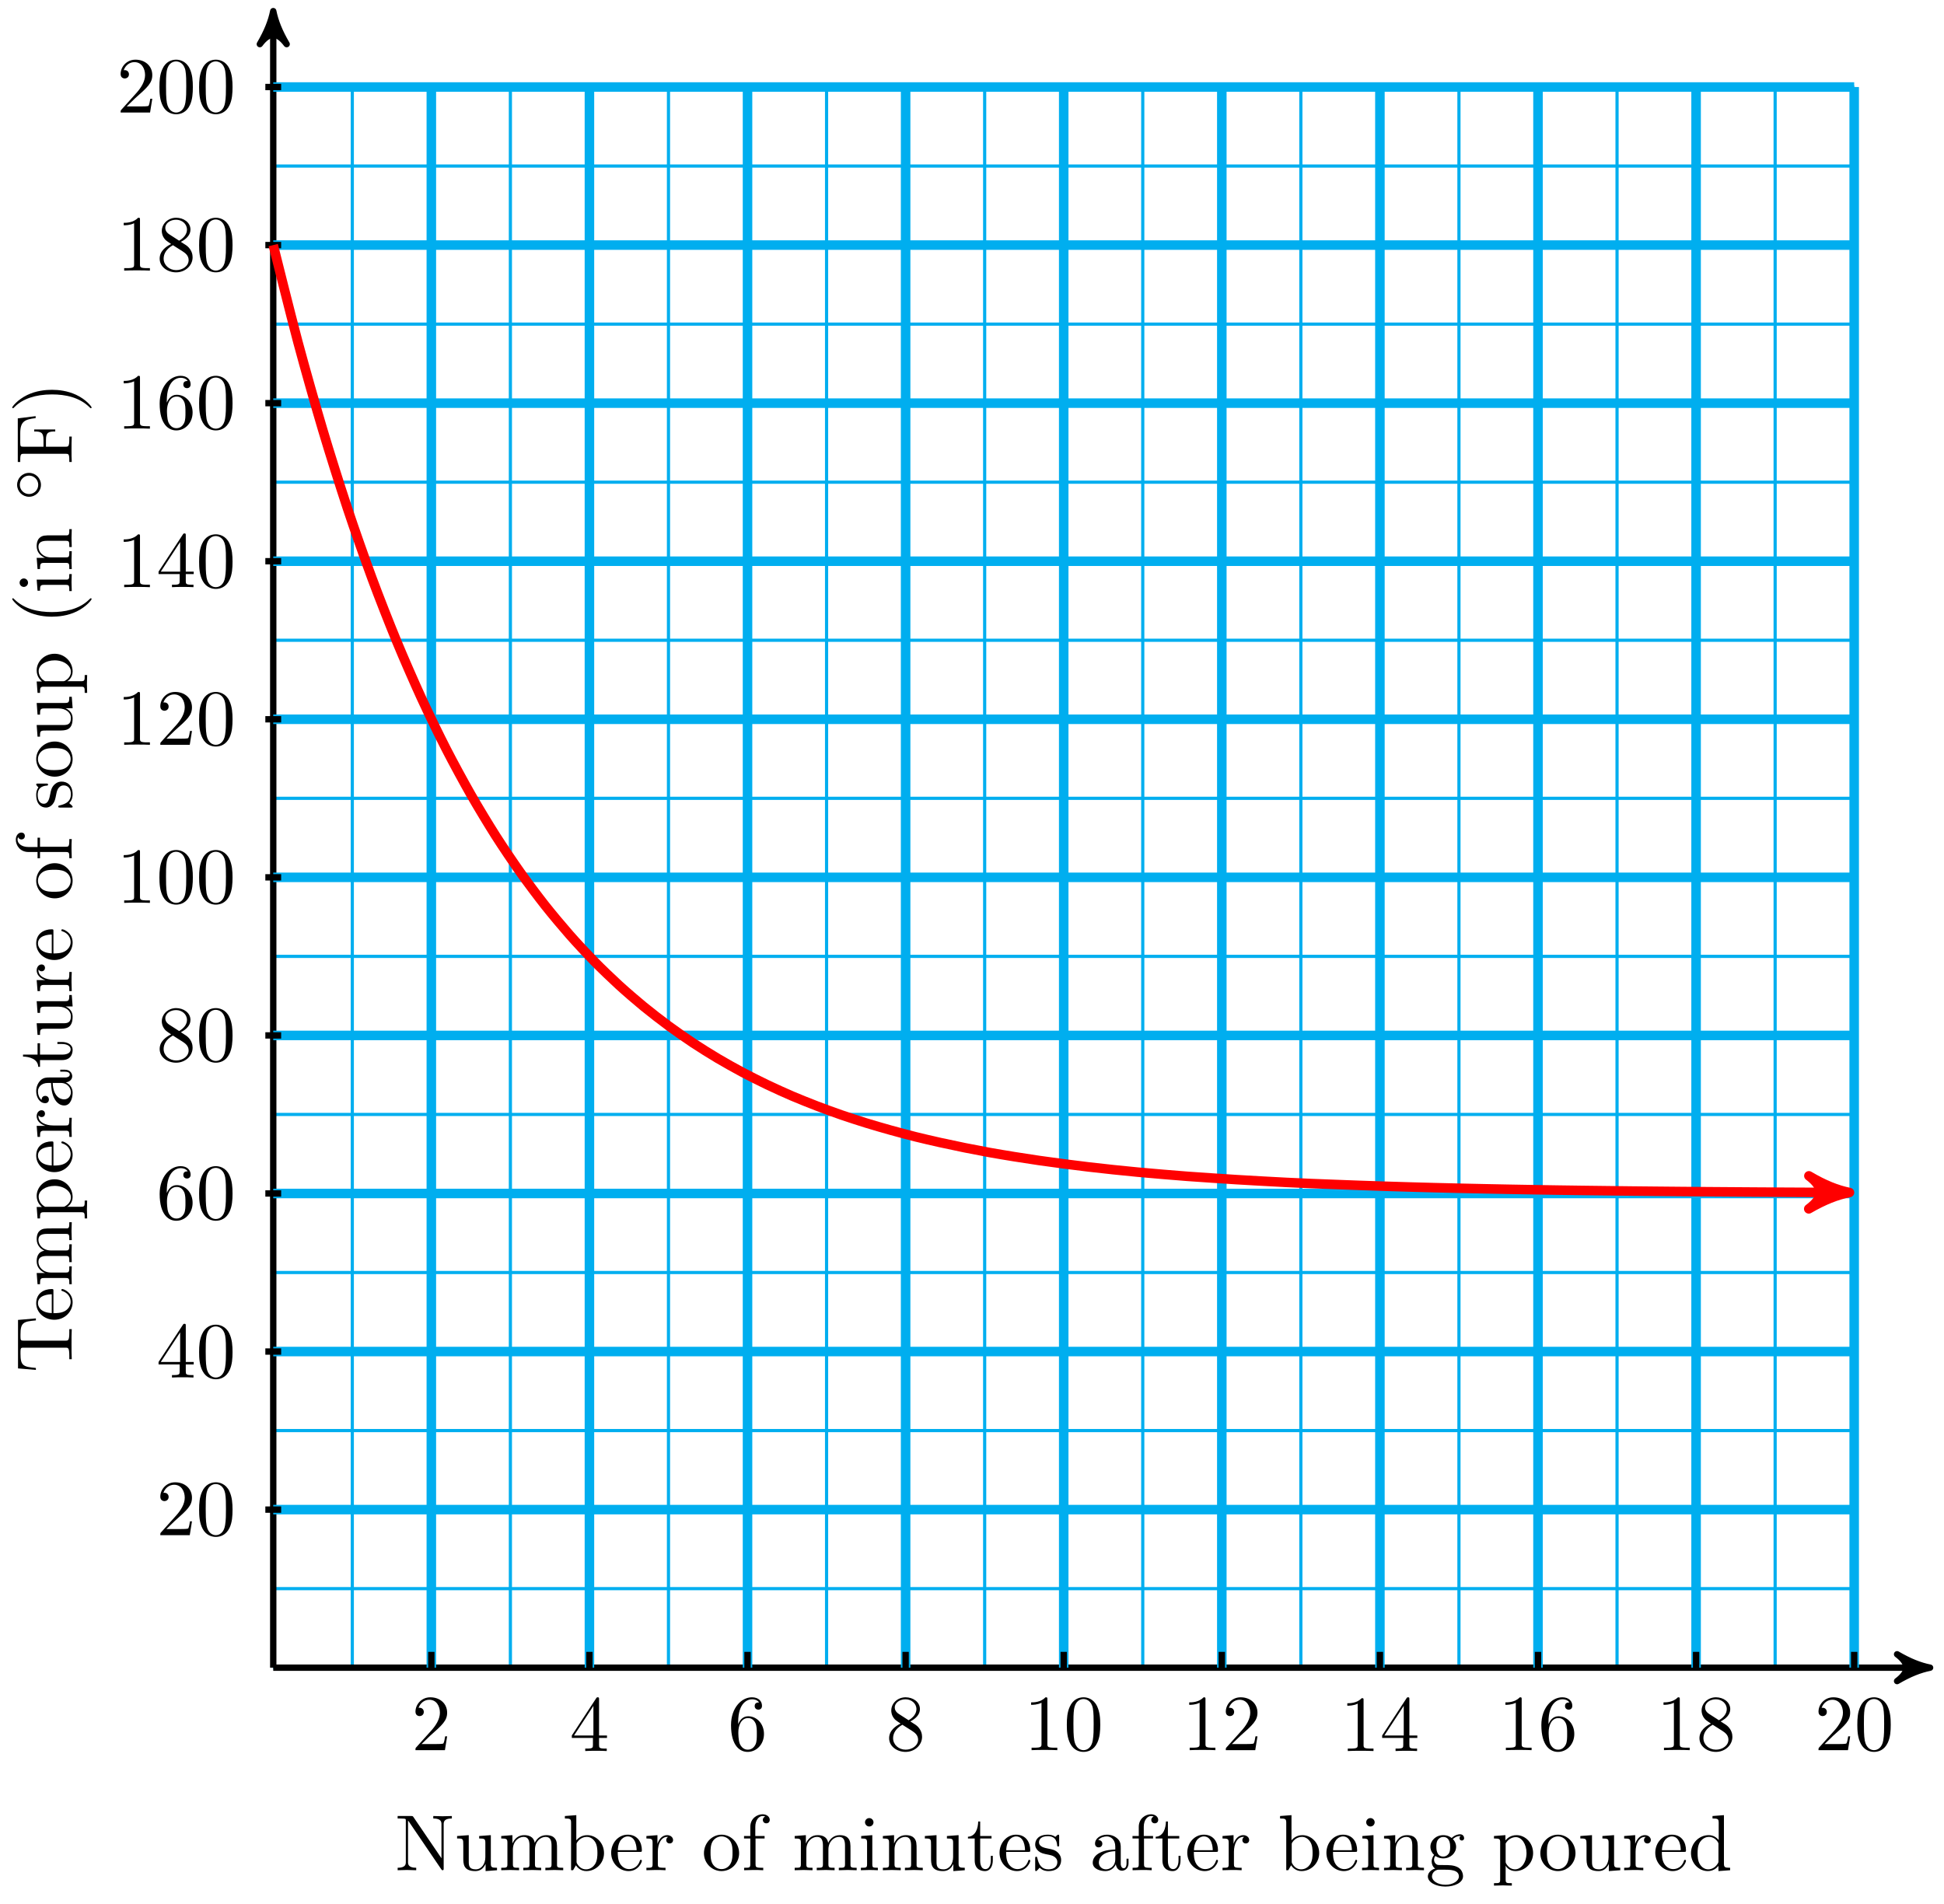 <svg xmlns="http://www.w3.org/2000/svg" xmlns:xlink="http://www.w3.org/1999/xlink" version="1.1" width="244" height="239" viewBox="0 0 244 239">
<defs>
<path id="font_1_107" d="M.449 .174H.424C.419 .144 .412 .1 .402 .085 .395 .077 .329 .077 .307 .077H.127L.233 .18C.389 .318 .449 .372 .449 .472 .449 .586 .359 .666 .237 .666 .124 .666 .05 .574 .05 .485 .05 .429 .1 .429 .103 .429 .12 .429 .155 .441 .155 .482 .155 .508 .137 .534 .102 .534 .094 .534 .092 .534 .089 .533 .112 .598 .166 .635 .224 .635 .315 .635 .358 .554 .358 .472 .358 .392 .308 .313 .253 .251L.061 .037C.05 .026 .05 .024 .05 0H.421L.449 .174Z"/>
<path id="font_1_57" d="M.471 .165V.196H.371V.651C.371 .671 .371 .677 .355 .677 .346 .677 .343 .677 .335 .665L.028 .196V.165H.294V.078C.294 .042 .292 .031 .218 .031H.197V0C.238 .003 .29 .003 .332 .003 .374 .003 .427 .003 .468 0V.031H.447C.373 .031 .371 .042 .371 .078V.165H.471M.3 .196H.056L.3 .569V.196Z"/>
<path id="font_1_101" d="M.457 .204C.457 .331 .368 .427 .257 .427 .189 .427 .152 .376 .132 .328V.352C.132 .605 .256 .641 .307 .641 .331 .641 .373 .635 .395 .601 .38 .601 .34 .601 .34 .556 .34 .525 .364 .51 .386 .51 .402 .51 .432 .519 .432 .558 .432 .618 .388 .666 .305 .666 .177 .666 .042 .537 .042 .316 .042 .049 .158-.022 .251-.022 .362-.022 .457 .072 .457 .204M.367 .205C.367 .157 .367 .107 .35 .071 .32 .011 .274 .006 .251 .006 .188 .006 .158 .066 .152 .081 .134 .128 .134 .208 .134 .226 .134 .304 .166 .404 .256 .404 .272 .404 .318 .404 .349 .342 .367 .305 .367 .254 .367 .205Z"/>
<path id="font_1_51" d="M.457 .168C.457 .204 .446 .249 .408 .291 .389 .312 .373 .322 .309 .362 .381 .399 .43 .451 .43 .517 .43 .609 .341 .666 .25 .666 .15 .666 .069 .592 .069 .499 .069 .481 .071 .436 .113 .389 .124 .377 .161 .352 .186 .335 .128 .306 .042 .25 .042 .151 .042 .045 .144-.022 .249-.022 .362-.022 .457 .061 .457 .168M.386 .517C.386 .46 .347 .412 .287 .377L.163 .457C.117 .487 .113 .521 .113 .538 .113 .599 .178 .641 .249 .641 .322 .641 .386 .589 .386 .517M.407 .132C.407 .058 .332 .006 .25 .006 .164 .006 .092 .068 .092 .151 .092 .209 .124 .273 .209 .32L.332 .242C.36 .223 .407 .193 .407 .132Z"/>
<path id="font_1_82" d="M.419 0V.031H.387C.297 .031 .294 .042 .294 .079V.64C.294 .664 .294 .666 .271 .666 .209 .602 .121 .602 .089 .602V.571C.109 .571 .168 .571 .22 .597V.079C.22 .043 .217 .031 .127 .031H.095V0C.13 .003 .217 .003 .257 .003 .297 .003 .384 .003 .419 0Z"/>
<path id="font_1_121" d="M.46 .32C.46 .4 .455 .48 .42 .554 .374 .65 .292 .666 .25 .666 .19 .666 .117 .64 .076 .547 .044 .478 .039 .4 .039 .32 .039 .245 .043 .155 .084 .079 .127-.002 .2-.022 .249-.022 .303-.022 .379-.001 .423 .094 .455 .163 .46 .241 .46 .32M.377 .332C.377 .257 .377 .189 .366 .125 .351 .03 .294-0 .249-0 .21-0 .151 .025 .133 .121 .122 .181 .122 .273 .122 .332 .122 .396 .122 .462 .13 .516 .149 .635 .224 .644 .249 .644 .282 .644 .348 .626 .367 .527 .377 .471 .377 .395 .377 .332Z"/>
<path id="font_1_104" d="M.685 .452 .666 .677H.055L.036 .452H.061C.075 .613 .09 .646 .241 .646 .259 .646 .285 .646 .295 .644 .316 .64 .316 .629 .316 .606V.079C.316 .045 .316 .031 .211 .031H.171V0C.212 .003 .314 .003 .36 .003 .406 .003 .509 .003 .55 0V.031H.51C.405 .031 .405 .045 .405 .079V.606C.405 .626 .405 .64 .423 .644 .434 .646 .461 .646 .48 .646 .631 .646 .646 .613 .66 .452H.685Z"/>
<path id="font_1_50" d="M.415 .119C.415 .129 .407 .131 .402 .131 .393 .131 .391 .125 .389 .117 .354 .014 .264 .014 .254 .014 .204 .014 .164 .044 .141 .081 .111 .129 .111 .195 .111 .231H.39C.412 .231 .415 .231 .415 .252 .415 .351 .361 .448 .236 .448 .12 .448 .028 .345 .028 .22 .028 .086 .133-.011 .248-.011 .37-.011 .415 .1 .415 .119M.349 .252H.112C.118 .401 .202 .426 .236 .426 .339 .426 .349 .291 .349 .252Z"/>
<path id="font_1_75" d="M.813 0V.031C.761 .031 .736 .031 .735 .061V.252C.735 .338 .735 .369 .704 .405 .69 .422 .657 .442 .599 .442 .515 .442 .471 .382 .454 .344 .44 .431 .366 .442 .321 .442 .248 .442 .201 .399 .173 .337V.442L.032 .431V.4C.102 .4 .11 .393 .11 .344V.076C.11 .031 .099 .031 .032 .031V0L.145 .003 .257 0V.031C.19 .031 .179 .031 .179 .076V.26C.179 .364 .25 .42 .314 .42 .377 .42 .388 .366 .388 .309V.076C.388 .031 .377 .031 .31 .031V0L.423 .003 .535 0V.031C.468 .031 .457 .031 .457 .076V.26C.457 .364 .528 .42 .592 .42 .655 .42 .666 .366 .666 .309V.076C.666 .031 .655 .031 .588 .031V0L.701 .003 .813 0Z"/>
<path id="font_1_84" d="M.521 .216C.521 .343 .424 .442 .312 .442 .234 .442 .192 .398 .172 .376V.442L.028 .431V.4C.099 .4 .106 .394 .106 .35V-.118C.106-.163 .095-.163 .028-.163V-.194L.14-.191 .253-.194V-.163C.186-.163 .175-.163 .175-.118V.05 .059C.18 .043 .222-.011 .298-.011 .417-.011 .521 .087 .521 .216V.216M.438 .216C.438 .095 .368 .011 .294 .011 .254 .011 .216 .031 .189 .072 .175 .093 .175 .094 .175 .114V.337C.204 .388 .253 .417 .304 .417 .377 .417 .438 .329 .438 .216V.216Z"/>
<path id="font_1_96" d="M.364 .381C.364 .413 .333 .442 .29 .442 .217 .442 .181 .375 .167 .332V.442L.028 .431V.4C.098 .4 .106 .393 .106 .344V.076C.106 .031 .095 .031 .028 .031V0L.142 .003C.182 .003 .229 .003 .269 0V.031H.248C.174 .031 .172 .042 .172 .078V.232C.172 .331 .214 .42 .29 .42 .297 .42 .299 .42 .301 .419 .298 .418 .278 .406 .278 .38 .278 .352 .299 .337 .321 .337 .339 .337 .364 .349 .364 .381Z"/>
<path id="font_1_28" d="M.483 .089V.145H.458V.089C.458 .031 .433 .025 .422 .025 .389 .025 .385 .07 .385 .075V.275C.385 .317 .385 .356 .349 .393 .31 .432 .26 .448 .212 .448 .13 .448 .061 .401 .061 .335 .061 .305 .081 .288 .107 .288 .135 .288 .153 .308 .153 .334 .153 .346 .148 .379 .102 .38 .129 .415 .178 .426 .21 .426 .259 .426 .316 .387 .316 .298V.261C.265 .258 .195 .255 .132 .225 .057 .191 .032 .139 .032 .095 .032 .014 .129-.011 .192-.011 .258-.011 .304 .029 .323 .076 .327 .036 .354-.006 .401-.006 .422-.006 .483 .008 .483 .089M.316 .14C.316 .045 .244 .011 .199 .011 .15 .011 .109 .046 .109 .096 .109 .151 .151 .234 .316 .24V.14Z"/>
<path id="font_1_105" d="M.332 .124V.181H.307V.126C.307 .052 .277 .014 .24 .014 .173 .014 .173 .105 .173 .122V.4H.316V.431H.173V.614H.148C.147 .532 .117 .426 .019 .422V.4H.104V.124C.104 .001 .197-.011 .233-.011 .304-.011 .332 .06 .332 .124V.124Z"/>
<path id="font_1_109" d="M.535 0V.031C.465 .031 .457 .038 .457 .087V.442L.31 .431V.4C.38 .4 .388 .393 .388 .344V.166C.388 .079 .34 .011 .267 .011 .183 .011 .179 .058 .179 .11V.442L.032 .431V.4C.11 .4 .11 .397 .11 .308V.158C.11 .08 .11-.011 .262-.011 .318-.011 .362 .017 .391 .079V-.011L.535 0Z"/>
<path id="font_1_81" d="M.471 .214C.471 .342 .371 .448 .25 .448 .125 .448 .028 .339 .028 .214 .028 .085 .132-.011 .249-.011 .37-.011 .471 .087 .471 .214M.388 .222C.388 .186 .388 .132 .366 .088 .344 .043 .3 .014 .25 .014 .207 .014 .163 .035 .136 .081 .111 .125 .111 .186 .111 .222 .111 .261 .111 .315 .135 .359 .162 .405 .209 .426 .249 .426 .293 .426 .336 .404 .362 .361 .388 .318 .388 .26 .388 .222Z"/>
<path id="font_1_55" d="M.357 .635C.357 .672 .32 .705 .267 .705 .197 .705 .112 .652 .112 .546V.431H.033V.4H.112V.076C.112 .031 .101 .031 .034 .031V0L.148 .003C.188 .003 .235 .003 .275 0V.031H.254C.18 .031 .178 .042 .178 .078V.4H.292V.431H.175V.547C.175 .635 .223 .683 .267 .683 .27 .683 .285 .683 .3 .676 .288 .672 .27 .659 .27 .634 .27 .611 .286 .591 .313 .591 .342 .591 .357 .611 .357 .635Z"/>
<path id="font_1_98" d="M.36 .128C.36 .181 .33 .211 .318 .223 .285 .255 .246 .263 .204 .271 .148 .282 .081 .295 .081 .353 .081 .388 .107 .429 .193 .429 .303 .429 .308 .339 .31 .308 .311 .299 .322 .299 .322 .299 .335 .299 .335 .304 .335 .323V.424C.335 .441 .335 .448 .324 .448 .319 .448 .317 .448 .304 .436 .301 .432 .291 .423 .287 .42 .249 .448 .208 .448 .193 .448 .071 .448 .033 .381 .033 .325 .033 .29 .049 .262 .076 .24 .108 .214 .136 .208 .208 .194 .23 .19 .312 .174 .312 .102 .312 .051 .277 .011 .199 .011 .115 .011 .079 .068 .06 .153 .057 .166 .056 .17 .046 .17 .033 .17 .033 .163 .033 .145V.013C.033-.004 .033-.011 .044-.011 .049-.011 .05-.01 .069 .009 .071 .011 .071 .013 .089 .032 .133-.01 .178-.011 .199-.011 .314-.011 .36 .056 .36 .128V.128Z"/>
<path id="font_1_85" d="M.331-.24C.331-.237 .331-.235 .314-.218 .189-.092 .157 .097 .157 .25 .157 .424 .195 .598 .318 .723 .331 .735 .331 .737 .331 .74 .331 .747 .327 .75 .321 .75 .311 .75 .221 .682 .162 .555 .111 .445 .099 .334 .099 .25 .099 .172 .11 .051 .165-.062 .225-.185 .311-.25 .321-.25 .327-.25 .331-.247 .331-.24Z"/>
<path id="font_1_66" d="M.247 0V.031C.181 .031 .177 .036 .177 .075V.442L.037 .431V.4C.102 .4 .111 .394 .111 .345V.076C.111 .031 .1 .031 .033 .031V0L.143 .003C.178 .003 .213 .001 .247 0M.192 .604C.192 .631 .169 .657 .139 .657 .105 .657 .085 .629 .085 .604 .085 .577 .108 .551 .138 .551 .172 .551 .192 .579 .192 .604Z"/>
<path id="font_1_77" d="M.535 0V.031C.483 .031 .458 .031 .457 .061V.252C.457 .338 .457 .369 .426 .405 .412 .422 .379 .442 .321 .442 .248 .442 .201 .399 .173 .337V.442L.032 .431V.4C.102 .4 .11 .393 .11 .344V.076C.11 .031 .099 .031 .032 .031V0L.145 .003 .257 0V.031C.19 .031 .179 .031 .179 .076V.26C.179 .364 .25 .42 .314 .42 .377 .42 .388 .366 .388 .309V.076C.388 .031 .377 .031 .31 .031V0L.423 .003 .535 0Z"/>
<path id="font_2_1" d="M.507 .25C.507 .371 .41 .465 .292 .465 .172 .465 .077 .368 .077 .251 .077 .13 .174 .036 .292 .036 .412 .036 .507 .133 .507 .25M.292 .085C.198 .085 .126 .161 .126 .25 .126 .343 .2 .416 .292 .416 .386 .416 .458 .34 .458 .251 .458 .158 .384 .085 .292 .085Z"/>
<path id="font_1_54" d="M.61 .455 .582 .68H.033V.649H.057C.134 .649 .136 .638 .136 .602V.078C.136 .042 .134 .031 .057 .031H.033V0C.068 .003 .146 .003 .185 .003 .226 .003 .317 .003 .353 0V.031H.32C.225 .031 .225 .044 .225 .079V.325H.311C.407 .325 .417 .293 .417 .208H.442V.473H.417C.417 .389 .407 .356 .311 .356H.225V.609C.225 .642 .227 .649 .274 .649H.394C.544 .649 .569 .593 .585 .455L.61 .455Z"/>
<path id="font_1_86" d="M.289 .25C.289 .328 .278 .449 .223 .562 .163 .685 .077 .75 .067 .75 .061 .75 .057 .746 .057 .74 .057 .737 .057 .735 .076 .717 .174 .618 .231 .459 .231 .25 .231 .079 .194-.097 .07-.223 .057-.235 .057-.237 .057-.24 .057-.246 .061-.25 .067-.25 .077-.25 .167-.182 .226-.055 .277 .055 .289 .166 .289 .25Z"/>
<path id="font_1_76" d="M.716 .652V.683L.599 .68 .482 .683V.652C.585 .652 .585 .605 .585 .578V.151L.232 .67C.223 .682 .222 .683 .203 .683H.033V.652H.062C.077 .652 .097 .651 .112 .65 .135 .647 .136 .646 .136 .627V.105C.136 .078 .136 .031 .033 .031V0L.15 .003 .267 0V.031C.164 .031 .164 .078 .164 .105V.625C.169 .62 .17 .619 .174 .613L.582 .013C.591 .001 .592 0 .599 0 .613 0 .613 .007 .613 .026V.578C.613 .605 .613 .652 .716 .652Z"/>
<path id="font_1_35" d="M.521 .216C.521 .343 .423 .442 .309 .442 .231 .442 .188 .395 .172 .377V.694L.028 .683V.652C.098 .652 .106 .645 .106 .596V0H.131L.167 .062C.182 .039 .224-.011 .298-.011 .417-.011 .521 .087 .521 .216M.438 .217C.438 .18 .436 .12 .407 .075 .386 .044 .348 .011 .294 .011 .249 .011 .213 .035 .189 .072 .175 .093 .175 .096 .175 .114V.32C.175 .339 .175 .34 .186 .356 .225 .412 .28 .42 .304 .42 .349 .42 .385 .394 .409 .356 .435 .315 .438 .258 .438 .217V.217Z"/>
<path id="font_1_59" d="M.485 .404C.485 .421 .473 .453 .434 .453 .414 .453 .37 .447 .328 .406 .286 .439 .244 .442 .222 .442 .129 .442 .06 .373 .06 .296 .06 .252 .082 .214 .107 .193 .094 .178 .076 .145 .076 .11 .076 .079 .089 .041 .12 .021 .06 .004 .028-.039 .028-.079 .028-.151 .127-.206 .249-.206 .367-.206 .471-.155 .471-.077 .471-.042 .457 .009 .406 .037 .353 .065 .295 .065 .234 .065 .209 .065 .166 .065 .159 .066 .127 .07 .106 .101 .106 .133 .106 .137 .106 .16 .123 .18 .162 .152 .203 .149 .222 .149 .315 .149 .384 .218 .384 .295 .384 .332 .368 .369 .343 .392 .379 .426 .415 .431 .433 .431 .433 .431 .44 .431 .443 .43 .432 .426 .427 .415 .427 .403 .427 .386 .44 .374 .456 .374 .466 .374 .485 .381 .485 .404V.404M.309 .296C.309 .269 .308 .237 .293 .212 .285 .2 .262 .172 .222 .172 .135 .172 .135 .272 .135 .295 .135 .322 .136 .354 .151 .379 .159 .391 .182 .419 .222 .419 .309 .419 .309 .319 .309 .296V.296M.419-.079C.419-.133 .348-.183 .25-.183 .149-.183 .08-.132 .08-.079 .08-.033 .118 .004 .162 .007H.221C.307 .007 .419 .007 .419-.079Z"/>
<path id="font_1_47" d="M.527 0V.031C.457 .031 .449 .038 .449 .087V.694L.305 .683V.652C.375 .652 .383 .645 .383 .596V.38C.354 .416 .311 .442 .257 .442 .139 .442 .034 .344 .034 .215 .034 .088 .132-.011 .246-.011 .31-.011 .355 .023 .38 .055V-.011L.527 0M.38 .118C.38 .1 .38 .098 .369 .081 .339 .033 .294 .011 .251 .011 .206 .011 .17 .037 .146 .075 .12 .116 .117 .173 .117 .214 .117 .251 .119 .311 .148 .356 .169 .387 .207 .42 .261 .42 .296 .42 .338 .405 .369 .36 .38 .343 .38 .341 .38 .323V.118Z"/>
</defs>
<path transform="matrix(1,0,0,-1,34.296,209.355)" stroke-width=".399" stroke-linecap="butt" stroke-miterlimit="10" stroke-linejoin="miter" fill="none" stroke="#00aeef" d="M0 0H198.431M0 9.922H198.431M0 19.843H198.431M0 29.765H198.431M0 39.686H198.431M0 49.608H198.431M0 59.529H198.431M0 69.451H198.431M0 79.372H198.431M0 89.294H198.431M0 99.216H198.431M0 109.137H198.431M0 119.059H198.431M0 128.98H198.431M0 138.902H198.431M0 148.823H198.431M0 158.745H198.431M0 168.666H198.431M0 178.588H198.431M0 188.51H198.431M0 198.428H198.431M0 0V198.431M9.922 0V198.431M19.843 0V198.431M29.765 0V198.431M39.686 0V198.431M49.608 0V198.431M59.529 0V198.431M69.451 0V198.431M79.372 0V198.431M89.294 0V198.431M99.216 0V198.431M109.137 0V198.431M119.059 0V198.431M128.98 0V198.431M138.902 0V198.431M148.823 0V198.431M158.745 0V198.431M168.666 0V198.431M178.588 0V198.431M188.51 0V198.431M198.428 0V198.431M198.431 198.431"/>
<path transform="matrix(1,0,0,-1,34.296,209.355)" stroke-width=".797" stroke-linecap="butt" stroke-miterlimit="10" stroke-linejoin="miter" fill="none" stroke="#000000" d="M0 0H206.918"/>
<path transform="matrix(1,0,0,-1,241.219,209.355)" d="M1.036 0C-.259 .259-1.554 .777-3.108 1.684-1.554 .518-1.554-.518-3.108-1.684-1.554-.777-.259-.259 1.036 0Z"/>
<path transform="matrix(1,0,0,-1,241.219,209.355)" stroke-width=".797" stroke-linecap="butt" stroke-linejoin="round" fill="none" stroke="#000000" d="M1.036 0C-.259 .259-1.554 .777-3.108 1.684-1.554 .518-1.554-.518-3.108-1.684-1.554-.777-.259-.259 1.036 0Z"/>
<path transform="matrix(1,0,0,-1,34.296,209.355)" stroke-width=".797" stroke-linecap="butt" stroke-miterlimit="10" stroke-linejoin="miter" fill="none" stroke="#000000" d="M0 0V206.918"/>
<path transform="matrix(0,-1,-1,-0,34.296,2.431)" d="M1.036 0C-.259 .259-1.554 .777-3.108 1.684-1.554 .518-1.554-.518-3.108-1.684-1.554-.777-.259-.259 1.036 0Z"/>
<path transform="matrix(0,-1,-1,-0,34.296,2.431)" stroke-width=".797" stroke-linecap="butt" stroke-linejoin="round" fill="none" stroke="#000000" d="M1.036 0C-.259 .259-1.554 .777-3.108 1.684-1.554 .518-1.554-.518-3.108-1.684-1.554-.777-.259-.259 1.036 0Z"/>
<path transform="matrix(1,0,0,-1,34.296,209.355)" stroke-width="1.196" stroke-linecap="butt" stroke-miterlimit="10" stroke-linejoin="miter" fill="none" stroke="#00aeef" d="M19.843 0V198.431"/>
<path transform="matrix(1,0,0,-1,34.296,209.355)" stroke-width=".797" stroke-linecap="butt" stroke-miterlimit="10" stroke-linejoin="miter" fill="none" stroke="#000000" d="M19.843 1.984V0"/>
<use data-text="2" xlink:href="#font_1_107" transform="matrix(9.963,0,0,-9.963,51.649,219.709)"/>
<path transform="matrix(1,0,0,-1,34.296,209.355)" stroke-width="1.196" stroke-linecap="butt" stroke-miterlimit="10" stroke-linejoin="miter" fill="none" stroke="#00aeef" d="M39.686 0V198.431"/>
<path transform="matrix(1,0,0,-1,34.296,209.355)" stroke-width=".797" stroke-linecap="butt" stroke-miterlimit="10" stroke-linejoin="miter" fill="none" stroke="#000000" d="M39.686 1.984V0"/>
<use data-text="4" xlink:href="#font_1_57" transform="matrix(9.963,0,0,-9.963,71.493,219.819)"/>
<path transform="matrix(1,0,0,-1,34.296,209.355)" stroke-width="1.196" stroke-linecap="butt" stroke-miterlimit="10" stroke-linejoin="miter" fill="none" stroke="#00aeef" d="M59.529 0V198.431"/>
<path transform="matrix(1,0,0,-1,34.296,209.355)" stroke-width=".797" stroke-linecap="butt" stroke-miterlimit="10" stroke-linejoin="miter" fill="none" stroke="#000000" d="M59.529 1.984V0"/>
<use data-text="6" xlink:href="#font_1_101" transform="matrix(9.963,0,0,-9.963,91.337,219.709)"/>
<path transform="matrix(1,0,0,-1,34.296,209.355)" stroke-width="1.196" stroke-linecap="butt" stroke-miterlimit="10" stroke-linejoin="miter" fill="none" stroke="#00aeef" d="M79.372 0V198.431"/>
<path transform="matrix(1,0,0,-1,34.296,209.355)" stroke-width=".797" stroke-linecap="butt" stroke-miterlimit="10" stroke-linejoin="miter" fill="none" stroke="#000000" d="M79.372 1.984V0"/>
<use data-text="8" xlink:href="#font_1_51" transform="matrix(9.963,0,0,-9.963,111.18,219.709)"/>
<path transform="matrix(1,0,0,-1,34.296,209.355)" stroke-width="1.196" stroke-linecap="butt" stroke-miterlimit="10" stroke-linejoin="miter" fill="none" stroke="#00aeef" d="M99.216 0V198.431"/>
<path transform="matrix(1,0,0,-1,34.296,209.355)" stroke-width=".797" stroke-linecap="butt" stroke-miterlimit="10" stroke-linejoin="miter" fill="none" stroke="#000000" d="M99.216 1.984V0"/>
<use data-text="1" xlink:href="#font_1_82" transform="matrix(9.963,0,0,-9.963,128.532,219.709)"/>
<use data-text="0" xlink:href="#font_1_121" transform="matrix(9.963,0,0,-9.963,133.514,219.709)"/>
<path transform="matrix(1,0,0,-1,34.296,209.355)" stroke-width="1.196" stroke-linecap="butt" stroke-miterlimit="10" stroke-linejoin="miter" fill="none" stroke="#00aeef" d="M119.059 0V198.431"/>
<path transform="matrix(1,0,0,-1,34.296,209.355)" stroke-width=".797" stroke-linecap="butt" stroke-miterlimit="10" stroke-linejoin="miter" fill="none" stroke="#000000" d="M119.059 1.984V0"/>
<use data-text="1" xlink:href="#font_1_82" transform="matrix(9.963,0,0,-9.963,148.376,219.709)"/>
<use data-text="2" xlink:href="#font_1_107" transform="matrix(9.963,0,0,-9.963,153.357,219.709)"/>
<path transform="matrix(1,0,0,-1,34.296,209.355)" stroke-width="1.196" stroke-linecap="butt" stroke-miterlimit="10" stroke-linejoin="miter" fill="none" stroke="#00aeef" d="M138.902 0V198.431"/>
<path transform="matrix(1,0,0,-1,34.296,209.355)" stroke-width=".797" stroke-linecap="butt" stroke-miterlimit="10" stroke-linejoin="miter" fill="none" stroke="#000000" d="M138.902 1.984V0"/>
<use data-text="1" xlink:href="#font_1_82" transform="matrix(9.963,0,0,-9.963,168.219,219.819)"/>
<use data-text="4" xlink:href="#font_1_57" transform="matrix(9.963,0,0,-9.963,173.201,219.819)"/>
<path transform="matrix(1,0,0,-1,34.296,209.355)" stroke-width="1.196" stroke-linecap="butt" stroke-miterlimit="10" stroke-linejoin="miter" fill="none" stroke="#00aeef" d="M158.745 0V198.431"/>
<path transform="matrix(1,0,0,-1,34.296,209.355)" stroke-width=".797" stroke-linecap="butt" stroke-miterlimit="10" stroke-linejoin="miter" fill="none" stroke="#000000" d="M158.745 1.984V0"/>
<use data-text="1" xlink:href="#font_1_82" transform="matrix(9.963,0,0,-9.963,188.063,219.709)"/>
<use data-text="6" xlink:href="#font_1_101" transform="matrix(9.963,0,0,-9.963,193.044,219.709)"/>
<path transform="matrix(1,0,0,-1,34.296,209.355)" stroke-width="1.196" stroke-linecap="butt" stroke-miterlimit="10" stroke-linejoin="miter" fill="none" stroke="#00aeef" d="M178.588 0V198.431"/>
<path transform="matrix(1,0,0,-1,34.296,209.355)" stroke-width=".797" stroke-linecap="butt" stroke-miterlimit="10" stroke-linejoin="miter" fill="none" stroke="#000000" d="M178.588 1.984V0"/>
<use data-text="1" xlink:href="#font_1_82" transform="matrix(9.963,0,0,-9.963,207.907,219.709)"/>
<use data-text="8" xlink:href="#font_1_51" transform="matrix(9.963,0,0,-9.963,212.888,219.709)"/>
<path transform="matrix(1,0,0,-1,34.296,209.355)" stroke-width="1.196" stroke-linecap="butt" stroke-miterlimit="10" stroke-linejoin="miter" fill="none" stroke="#00aeef" d="M198.431 0V198.431"/>
<path transform="matrix(1,0,0,-1,34.296,209.355)" stroke-width=".797" stroke-linecap="butt" stroke-miterlimit="10" stroke-linejoin="miter" fill="none" stroke="#000000" d="M198.431 1.984V0"/>
<use data-text="2" xlink:href="#font_1_107" transform="matrix(9.963,0,0,-9.963,227.75,219.709)"/>
<use data-text="0" xlink:href="#font_1_121" transform="matrix(9.963,0,0,-9.963,232.732,219.709)"/>
<path transform="matrix(1,0,0,-1,34.296,209.355)" stroke-width="1.196" stroke-linecap="butt" stroke-miterlimit="10" stroke-linejoin="miter" fill="none" stroke="#00aeef" d="M0 19.843H198.431"/>
<path transform="matrix(1,0,0,-1,34.296,209.355)" stroke-width=".797" stroke-linecap="butt" stroke-miterlimit="10" stroke-linejoin="miter" fill="none" stroke="#000000" d="M.992 19.843H-.992"/>
<use data-text="2" xlink:href="#font_1_107" transform="matrix(9.963,0,0,-9.963,19.622,192.719)"/>
<use data-text="0" xlink:href="#font_1_121" transform="matrix(9.963,0,0,-9.963,24.604,192.719)"/>
<path transform="matrix(1,0,0,-1,34.296,209.355)" stroke-width="1.196" stroke-linecap="butt" stroke-miterlimit="10" stroke-linejoin="miter" fill="none" stroke="#00aeef" d="M0 39.686H198.431"/>
<path transform="matrix(1,0,0,-1,34.296,209.355)" stroke-width=".797" stroke-linecap="butt" stroke-miterlimit="10" stroke-linejoin="miter" fill="none" stroke="#000000" d="M.992 39.686H-.992"/>
<use data-text="4" xlink:href="#font_1_57" transform="matrix(9.963,0,0,-9.963,19.622,172.931)"/>
<use data-text="0" xlink:href="#font_1_121" transform="matrix(9.963,0,0,-9.963,24.604,172.931)"/>
<path transform="matrix(1,0,0,-1,34.296,209.355)" stroke-width="1.196" stroke-linecap="butt" stroke-miterlimit="10" stroke-linejoin="miter" fill="none" stroke="#00aeef" d="M0 59.529H198.431"/>
<path transform="matrix(1,0,0,-1,34.296,209.355)" stroke-width=".797" stroke-linecap="butt" stroke-miterlimit="10" stroke-linejoin="miter" fill="none" stroke="#000000" d="M.992 59.529H-.992"/>
<use data-text="6" xlink:href="#font_1_101" transform="matrix(9.963,0,0,-9.963,19.622,153.032)"/>
<use data-text="0" xlink:href="#font_1_121" transform="matrix(9.963,0,0,-9.963,24.604,153.032)"/>
<path transform="matrix(1,0,0,-1,34.296,209.355)" stroke-width="1.196" stroke-linecap="butt" stroke-miterlimit="10" stroke-linejoin="miter" fill="none" stroke="#00aeef" d="M0 79.372H198.431"/>
<path transform="matrix(1,0,0,-1,34.296,209.355)" stroke-width=".797" stroke-linecap="butt" stroke-miterlimit="10" stroke-linejoin="miter" fill="none" stroke="#000000" d="M.992 79.372H-.992"/>
<use data-text="8" xlink:href="#font_1_51" transform="matrix(9.963,0,0,-9.963,19.622,133.189)"/>
<use data-text="0" xlink:href="#font_1_121" transform="matrix(9.963,0,0,-9.963,24.604,133.189)"/>
<path transform="matrix(1,0,0,-1,34.296,209.355)" stroke-width="1.196" stroke-linecap="butt" stroke-miterlimit="10" stroke-linejoin="miter" fill="none" stroke="#00aeef" d="M0 99.216H198.431"/>
<path transform="matrix(1,0,0,-1,34.296,209.355)" stroke-width=".797" stroke-linecap="butt" stroke-miterlimit="10" stroke-linejoin="miter" fill="none" stroke="#000000" d="M.992 99.216H-.992"/>
<use data-text="1" xlink:href="#font_1_82" transform="matrix(9.963,0,0,-9.963,14.641,113.344)"/>
<use data-text="0" xlink:href="#font_1_121" transform="matrix(9.963,0,0,-9.963,19.622,113.344)"/>
<use data-text="0" xlink:href="#font_1_121" transform="matrix(9.963,0,0,-9.963,24.604,113.344)"/>
<path transform="matrix(1,0,0,-1,34.296,209.355)" stroke-width="1.196" stroke-linecap="butt" stroke-miterlimit="10" stroke-linejoin="miter" fill="none" stroke="#00aeef" d="M0 119.059H198.431"/>
<path transform="matrix(1,0,0,-1,34.296,209.355)" stroke-width=".797" stroke-linecap="butt" stroke-miterlimit="10" stroke-linejoin="miter" fill="none" stroke="#000000" d="M.992 119.059H-.992"/>
<use data-text="1" xlink:href="#font_1_82" transform="matrix(9.963,0,0,-9.963,14.641,93.5)"/>
<use data-text="2" xlink:href="#font_1_107" transform="matrix(9.963,0,0,-9.963,19.622,93.5)"/>
<use data-text="0" xlink:href="#font_1_121" transform="matrix(9.963,0,0,-9.963,24.604,93.5)"/>
<path transform="matrix(1,0,0,-1,34.296,209.355)" stroke-width="1.196" stroke-linecap="butt" stroke-miterlimit="10" stroke-linejoin="miter" fill="none" stroke="#00aeef" d="M0 138.902H198.431"/>
<path transform="matrix(1,0,0,-1,34.296,209.355)" stroke-width=".797" stroke-linecap="butt" stroke-miterlimit="10" stroke-linejoin="miter" fill="none" stroke="#000000" d="M.992 138.902H-.992"/>
<use data-text="1" xlink:href="#font_1_82" transform="matrix(9.963,0,0,-9.963,14.641,73.712)"/>
<use data-text="4" xlink:href="#font_1_57" transform="matrix(9.963,0,0,-9.963,19.622,73.712)"/>
<use data-text="0" xlink:href="#font_1_121" transform="matrix(9.963,0,0,-9.963,24.604,73.712)"/>
<path transform="matrix(1,0,0,-1,34.296,209.355)" stroke-width="1.196" stroke-linecap="butt" stroke-miterlimit="10" stroke-linejoin="miter" fill="none" stroke="#00aeef" d="M0 158.745H198.431"/>
<path transform="matrix(1,0,0,-1,34.296,209.355)" stroke-width=".797" stroke-linecap="butt" stroke-miterlimit="10" stroke-linejoin="miter" fill="none" stroke="#000000" d="M.992 158.745H-.992"/>
<use data-text="1" xlink:href="#font_1_82" transform="matrix(9.963,0,0,-9.963,14.641,53.813)"/>
<use data-text="6" xlink:href="#font_1_101" transform="matrix(9.963,0,0,-9.963,19.622,53.813)"/>
<use data-text="0" xlink:href="#font_1_121" transform="matrix(9.963,0,0,-9.963,24.604,53.813)"/>
<path transform="matrix(1,0,0,-1,34.296,209.355)" stroke-width="1.196" stroke-linecap="butt" stroke-miterlimit="10" stroke-linejoin="miter" fill="none" stroke="#00aeef" d="M0 178.588H198.431"/>
<path transform="matrix(1,0,0,-1,34.296,209.355)" stroke-width=".797" stroke-linecap="butt" stroke-miterlimit="10" stroke-linejoin="miter" fill="none" stroke="#000000" d="M.992 178.588H-.992"/>
<use data-text="1" xlink:href="#font_1_82" transform="matrix(9.963,0,0,-9.963,14.641,33.97)"/>
<use data-text="8" xlink:href="#font_1_51" transform="matrix(9.963,0,0,-9.963,19.622,33.97)"/>
<use data-text="0" xlink:href="#font_1_121" transform="matrix(9.963,0,0,-9.963,24.604,33.97)"/>
<path transform="matrix(1,0,0,-1,34.296,209.355)" stroke-width="1.196" stroke-linecap="butt" stroke-miterlimit="10" stroke-linejoin="miter" fill="none" stroke="#00aeef" d="M0 198.431H198.431"/>
<path transform="matrix(1,0,0,-1,34.296,209.355)" stroke-width=".797" stroke-linecap="butt" stroke-miterlimit="10" stroke-linejoin="miter" fill="none" stroke="#000000" d="M.992 198.431H-.992"/>
<use data-text="2" xlink:href="#font_1_107" transform="matrix(9.963,0,0,-9.963,14.641,14.126)"/>
<use data-text="0" xlink:href="#font_1_121" transform="matrix(9.963,0,0,-9.963,19.622,14.126)"/>
<use data-text="0" xlink:href="#font_1_121" transform="matrix(9.963,0,0,-9.963,24.604,14.126)"/>
<use data-text="T" xlink:href="#font_1_104" transform="matrix(0,-9.963,-9.963,-0,9.007,172.334)"/>
<use data-text="e" xlink:href="#font_1_50" transform="matrix(0,-9.963,-9.963,-0,9.007,165.957)"/>
<use data-text="m" xlink:href="#font_1_75" transform="matrix(0,-9.963,-9.963,-0,9.007,161.534)"/>
<use data-text="p" xlink:href="#font_1_84" transform="matrix(0,-9.963,-9.963,-0,9.007,153.235)"/>
<use data-text="e" xlink:href="#font_1_50" transform="matrix(0,-9.963,-9.963,-0,9.007,147.426)"/>
<use data-text="r" xlink:href="#font_1_96" transform="matrix(0,-9.963,-9.963,-0,9.007,143.003)"/>
<use data-text="a" xlink:href="#font_1_28" transform="matrix(0,-9.963,-9.963,-0,9.007,139.097)"/>
<use data-text="t" xlink:href="#font_1_105" transform="matrix(0,-9.963,-9.963,-0,9.007,134.116)"/>
<use data-text="u" xlink:href="#font_1_109" transform="matrix(0,-9.963,-9.963,-0,9.007,130.24)"/>
<use data-text="r" xlink:href="#font_1_96" transform="matrix(0,-9.963,-9.963,-0,9.007,124.701)"/>
<use data-text="e" xlink:href="#font_1_50" transform="matrix(0,-9.963,-9.963,-0,9.007,120.796)"/>
<use data-text="o" xlink:href="#font_1_81" transform="matrix(0,-9.963,-9.963,-0,9.007,113.054)"/>
<use data-text="f" xlink:href="#font_1_55" transform="matrix(0,-9.963,-9.963,-0,9.007,108.073)"/>
<use data-text="s" xlink:href="#font_1_98" transform="matrix(0,-9.963,-9.963,-0,9.007,101.707)"/>
<use data-text="o" xlink:href="#font_1_81" transform="matrix(0,-9.963,-9.963,-0,9.007,97.781)"/>
<use data-text="u" xlink:href="#font_1_109" transform="matrix(0,-9.963,-9.963,-0,9.007,92.8)"/>
<use data-text="p" xlink:href="#font_1_84" transform="matrix(0,-9.963,-9.963,-0,9.007,87.261)"/>
<use data-text="(" xlink:href="#font_1_85" transform="matrix(0,-9.963,-9.963,-0,9.007,78.403)"/>
<use data-text="i" xlink:href="#font_1_66" transform="matrix(0,-9.963,-9.963,-0,9.007,74.528)"/>
<use data-text="n" xlink:href="#font_1_77" transform="matrix(0,-9.963,-9.963,-0,9.007,71.758)"/>
<use data-text="&#x25e6;" xlink:href="#font_2_1" transform="matrix(0,-6.974,-6.974,-0,5.391,62.9)"/>
<use data-text="F" xlink:href="#font_1_54" transform="matrix(0,-9.963,-9.963,-0,9.007,58.32)"/>
<use data-text=")" xlink:href="#font_1_86" transform="matrix(0,-9.963,-9.963,-0,9.007,51.814)"/>
<use data-text="N" xlink:href="#font_1_76" transform="matrix(9.963,0,0,-9.963,49.581,234.782)"/>
<use data-text="u" xlink:href="#font_1_109" transform="matrix(9.963,0,0,-9.963,57.053,234.782)"/>
<use data-text="m" xlink:href="#font_1_75" transform="matrix(9.963,0,0,-9.963,62.592,234.782)"/>
<use data-text="b" xlink:href="#font_1_35" transform="matrix(9.963,0,0,-9.963,70.622,234.782)"/>
<use data-text="e" xlink:href="#font_1_50" transform="matrix(9.963,0,0,-9.963,76.43,234.782)"/>
<use data-text="r" xlink:href="#font_1_96" transform="matrix(9.963,0,0,-9.963,80.854,234.782)"/>
<use data-text="o" xlink:href="#font_1_81" transform="matrix(9.963,0,0,-9.963,88.077,234.782)"/>
<use data-text="f" xlink:href="#font_1_55" transform="matrix(9.963,0,0,-9.963,93.058,234.782)"/>
<use data-text="m" xlink:href="#font_1_75" transform="matrix(9.963,0,0,-9.963,99.425,234.782)"/>
<use data-text="i" xlink:href="#font_1_66" transform="matrix(9.963,0,0,-9.963,107.724,234.782)"/>
<use data-text="n" xlink:href="#font_1_77" transform="matrix(9.963,0,0,-9.963,110.493,234.782)"/>
<use data-text="u" xlink:href="#font_1_109" transform="matrix(9.963,0,0,-9.963,115.764,234.782)"/>
<use data-text="t" xlink:href="#font_1_105" transform="matrix(9.963,0,0,-9.963,121.303,234.782)"/>
<use data-text="e" xlink:href="#font_1_50" transform="matrix(9.963,0,0,-9.963,125.178,234.782)"/>
<use data-text="s" xlink:href="#font_1_98" transform="matrix(9.963,0,0,-9.963,129.602,234.782)"/>
<use data-text="a" xlink:href="#font_1_28" transform="matrix(9.963,0,0,-9.963,136.835,234.782)"/>
<use data-text="f" xlink:href="#font_1_55" transform="matrix(9.963,0,0,-9.963,141.816,234.782)"/>
<use data-text="t" xlink:href="#font_1_105" transform="matrix(9.963,0,0,-9.963,144.865,234.782)"/>
<use data-text="e" xlink:href="#font_1_50" transform="matrix(9.963,0,0,-9.963,148.74,234.782)"/>
<use data-text="r" xlink:href="#font_1_96" transform="matrix(9.963,0,0,-9.963,153.164,234.782)"/>
<use data-text="b" xlink:href="#font_1_35" transform="matrix(9.963,0,0,-9.963,160.387,234.782)"/>
<use data-text="e" xlink:href="#font_1_50" transform="matrix(9.963,0,0,-9.963,166.205,234.782)"/>
<use data-text="i" xlink:href="#font_1_66" transform="matrix(9.963,0,0,-9.963,170.629,234.782)"/>
<use data-text="n" xlink:href="#font_1_77" transform="matrix(9.963,0,0,-9.963,173.398,234.782)"/>
<use data-text="g" xlink:href="#font_1_59" transform="matrix(9.963,0,0,-9.963,178.938,234.782)"/>
<use data-text="p" xlink:href="#font_1_84" transform="matrix(9.963,0,0,-9.963,187.237,234.782)"/>
<use data-text="o" xlink:href="#font_1_81" transform="matrix(9.963,0,0,-9.963,193.055,234.782)"/>
<use data-text="u" xlink:href="#font_1_109" transform="matrix(9.963,0,0,-9.963,198.036,234.782)"/>
<use data-text="r" xlink:href="#font_1_96" transform="matrix(9.963,0,0,-9.963,203.576,234.782)"/>
<use data-text="e" xlink:href="#font_1_50" transform="matrix(9.963,0,0,-9.963,207.481,234.782)"/>
<use data-text="d" xlink:href="#font_1_47" transform="matrix(9.963,0,0,-9.963,211.905,234.782)"/>
<path transform="matrix(1,0,0,-1,34.296,209.355)" stroke-width="1.196" stroke-linecap="butt" stroke-miterlimit="10" stroke-linejoin="miter" fill="none" stroke="#ff0000" d="M0 178.588C0 178.588 2.24 169.611 3.1 166.398 3.961 163.185 5.341 158.319 6.201 155.431 7.061 152.542 8.441 148.173 9.301 145.581 10.162 142.988 11.542 139.069 12.402 136.744 13.262 134.419 14.642 130.91 15.502 128.825 16.363 126.74 17.743 123.589 18.603 121.716 19.463 119.844 20.843 117.013 21.703 115.333 22.564 113.652 23.944 111.113 24.804 109.605 25.664 108.096 27.044 105.813 27.904 104.46 28.765 103.106 30.144 101.065 31.005 99.851 31.865 98.636 33.245 96.797 34.105 95.707 34.966 94.617 36.345 92.97 37.206 91.992 38.066 91.014 39.446 89.534 40.306 88.656 41.167 87.779 42.546 86.454 43.407 85.668 44.267 84.881 45.647 83.694 46.507 82.988 47.368 82.283 48.747 81.217 49.608 80.583 50.468 79.949 51.848 78.986 52.708 78.416 53.569 77.845 54.948 76.984 55.809 76.474 56.669 75.963 58.049 75.193 58.909 74.735 59.77 74.278 61.149 73.588 62.01 73.176 62.87 72.765 64.25 72.139 65.11 71.77 65.971 71.402 67.35 70.851 68.211 70.52 69.071 70.19 70.451 69.686 71.311 69.388 72.172 69.091 73.551 68.643 74.412 68.377 75.272 68.111 76.652 67.712 77.512 67.472 78.373 67.232 79.752 66.864 80.613 66.649 81.473 66.434 82.853 66.116 83.713 65.924 84.573 65.733 85.953 65.442 86.814 65.268 87.674 65.095 89.054 64.828 89.914 64.672 90.774 64.517 92.154 64.288 93.015 64.149 93.875 64.011 95.255 63.798 96.115 63.673 96.975 63.548 98.355 63.362 99.216 63.25 100.076 63.137 101.456 62.965 102.316 62.863 103.176 62.761 104.556 62.609 105.417 62.518 106.277 62.427 107.657 62.288 108.517 62.207 109.377 62.126 110.757 62.007 111.618 61.935 112.478 61.862 113.858 61.748 114.718 61.684 115.578 61.619 116.958 61.528 117.818 61.47 118.679 61.412 120.059 61.319 120.919 61.266 121.779 61.213 123.159 61.136 124.019 61.088 124.88 61.04 126.26 60.964 127.12 60.921 127.98 60.878 129.36 60.815 130.22 60.779 131.081 60.743 132.461 60.692 133.321 60.659 134.181 60.627 135.561 60.574 136.421 60.543 137.282 60.513 138.661 60.467 139.522 60.439 140.382 60.412 141.762 60.37 142.622 60.345 143.483 60.32 144.862 60.283 145.723 60.261 146.583 60.24 147.963 60.207 148.823 60.187 149.684 60.167 151.063 60.138 151.924 60.12 152.784 60.102 154.164 60.074 155.024 60.058 155.885 60.042 157.264 60.018 158.125 60.003 158.985 59.989 160.365 59.967 161.225 59.954 162.086 59.942 163.465 59.922 164.326 59.911 165.186 59.899 166.566 59.883 167.426 59.873 168.287 59.862 169.666 59.846 170.527 59.836 171.387 59.827 172.767 59.814 173.627 59.805 174.488 59.797 175.867 59.784 176.728 59.776 177.588 59.769 178.968 59.758 179.828 59.751 180.689 59.744 182.068 59.735 182.929 59.729 183.789 59.723 185.169 59.713 186.029 59.707 186.89 59.702 188.269 59.694 189.13 59.689 189.99 59.684 191.37 59.677 192.23 59.673 193.09 59.669 194.47 59.662 195.331 59.658 196.191 59.655 198.431 59.646 196.558 59.653"/>
<path transform="matrix(1,.004,.004,-1,230.859,149.7)" d="M1.275 0C-.319 .319-1.913 .956-3.826 2.072-1.913 .638-1.913-.638-3.826-2.072-1.913-.956-.319-.319 1.275 0Z" fill="#ff0000"/>
<path transform="matrix(1,.004,.004,-1,230.859,149.7)" stroke-width="1.196" stroke-linecap="butt" stroke-linejoin="round" fill="none" stroke="#ff0000" d="M1.275 0C-.319 .319-1.913 .956-3.826 2.072-1.913 .638-1.913-.638-3.826-2.072-1.913-.956-.319-.319 1.275 0Z"/>
</svg>
